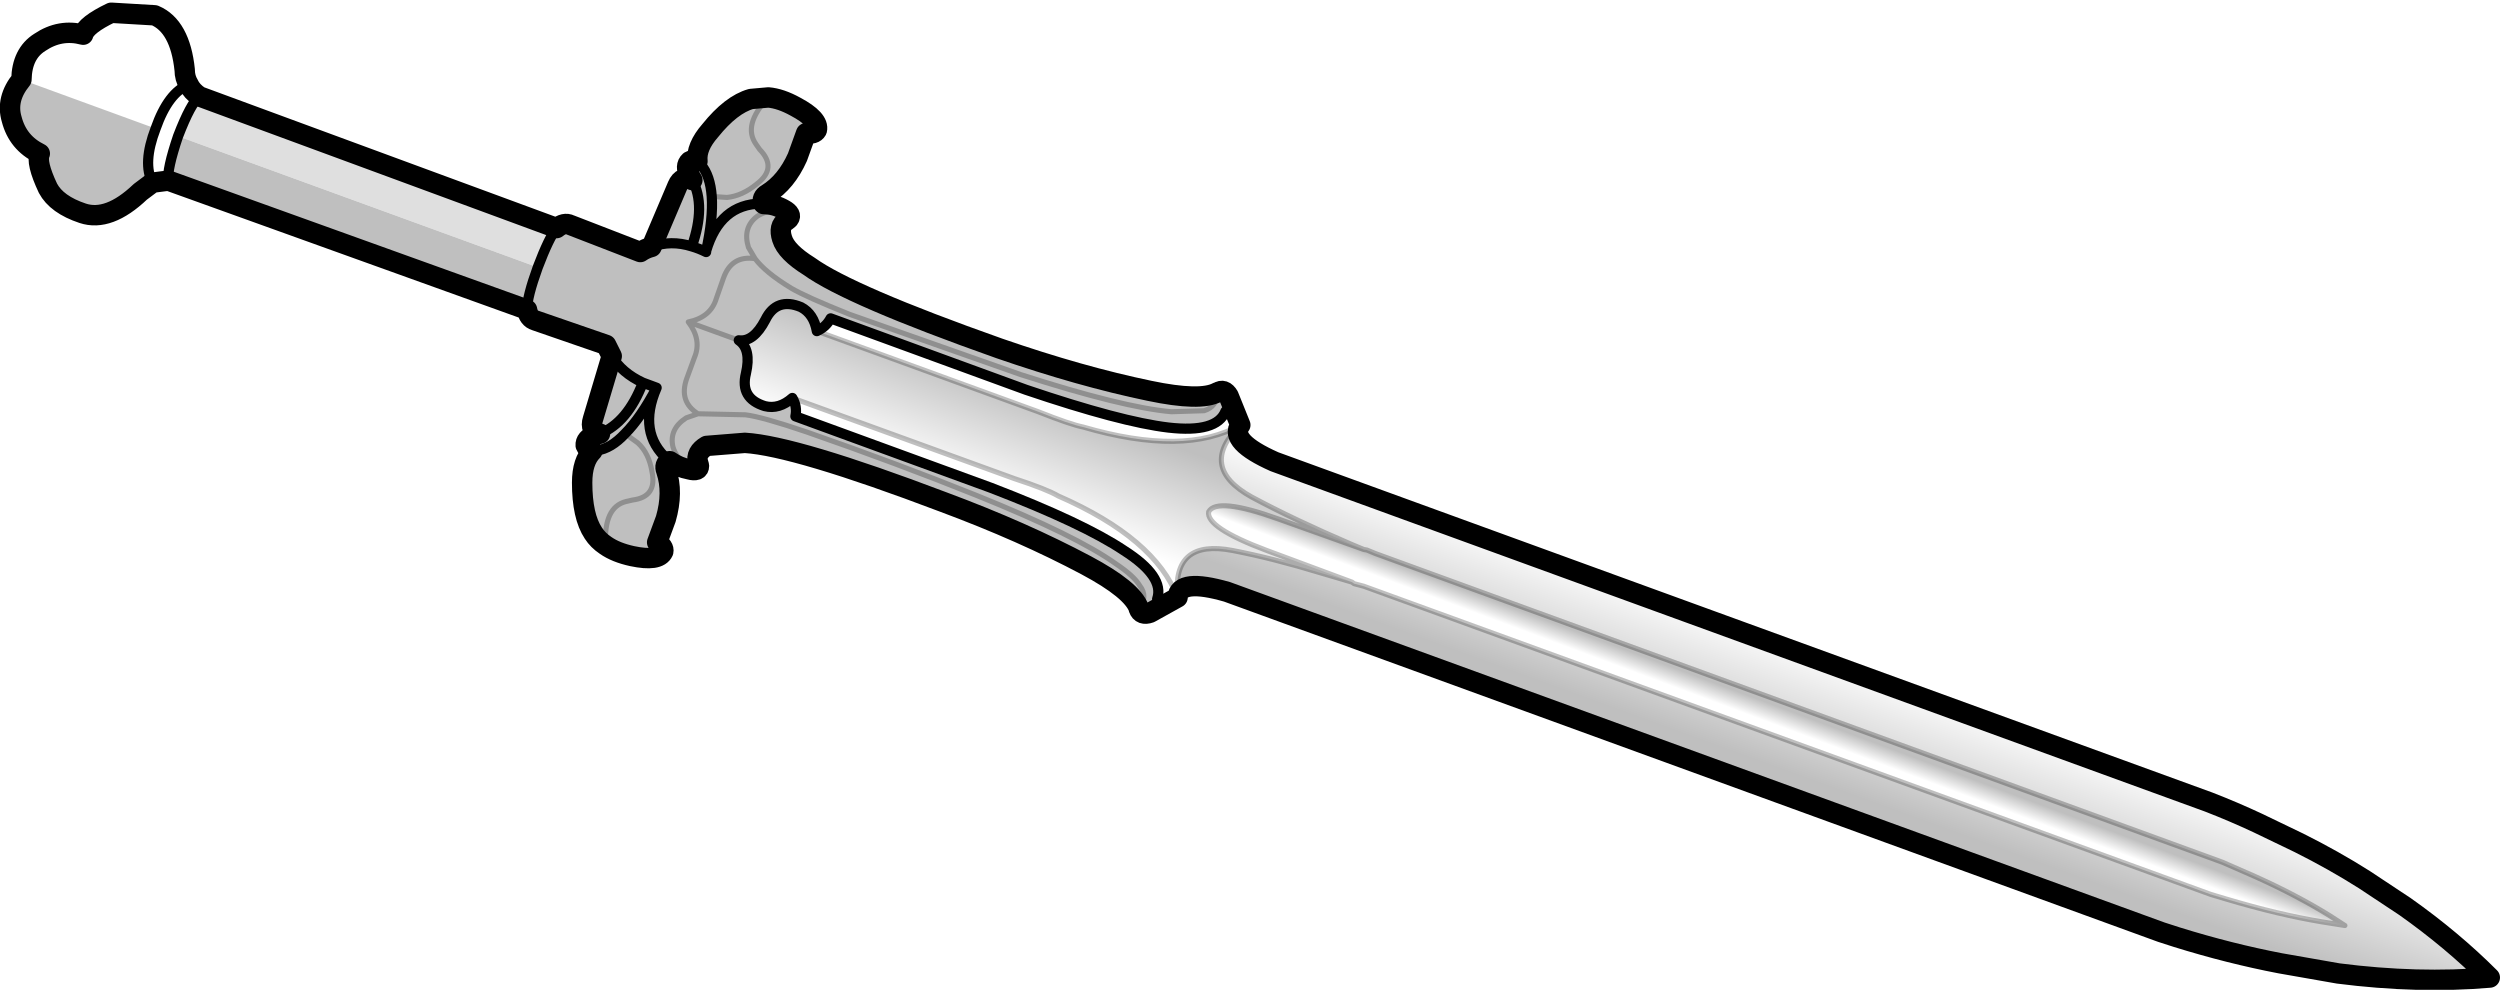 <?xml version="1.0" encoding="UTF-8" standalone="no"?>
<svg xmlns:xlink="http://www.w3.org/1999/xlink" height="97.0px" width="245.0px" xmlns="http://www.w3.org/2000/svg">
  <g transform="matrix(1.0, 0.0, 0.0, 1.0, -109.4, -304.2)">
    <path d="M243.05 358.05 L243.35 358.1 244.2 358.45 327.2 388.7 330.4 390.1 Q334.5 391.95 337.65 393.9 L339.2 394.9 337.0 394.55 Q332.75 393.85 327.55 392.3 L326.05 391.85 243.05 361.65 242.1 361.4 241.9 361.25 233.55 358.15 Q227.55 355.9 227.85 354.35 228.65 352.9 234.65 355.05 L243.05 358.05" fill="url(#gradient0)" fill-rule="evenodd" stroke="none"/>
    <path d="M241.9 361.25 L242.1 361.4 243.05 361.65 326.05 391.85 327.55 392.3 Q332.75 393.85 337.0 394.55 L339.2 394.9 337.65 393.9 Q334.5 391.95 330.4 390.1 L327.2 388.7 244.2 358.45 243.35 358.1 243.05 358.05 241.85 357.55 Q236.25 355.15 232.05 352.9 226.75 349.95 230.95 345.85 229.8 347.45 234.3 349.45 L325.85 382.8 Q328.3 383.75 330.65 384.85 L334.7 386.8 Q338.1 388.5 341.1 390.4 L345.1 393.05 Q349.7 396.3 353.4 400.0 346.35 400.6 338.55 399.6 L332.85 398.6 Q327.9 397.65 322.75 396.05 L321.2 395.55 229.65 362.2 Q224.95 360.85 224.8 362.75 224.25 357.0 230.2 358.15 234.1 358.9 238.85 360.35 L241.9 361.25" fill="url(#gradient1)" fill-rule="evenodd" stroke="none"/>
    <path d="M163.95 326.55 Q164.7 325.95 165.3 326.25 L172.15 328.9 Q172.65 328.55 173.25 328.4 L175.8 322.4 Q176.25 321.35 177.25 321.85 L176.95 321.35 Q176.5 320.45 177.0 320.0 177.4 319.75 177.75 320.0 177.6 318.6 179.0 317.0 181.05 314.45 183.0 313.9 L184.7 313.75 Q185.9 313.85 187.35 314.65 189.7 315.9 189.45 316.95 189.2 317.4 188.4 317.25 L187.55 319.6 Q186.45 322.05 184.6 323.2 184.0 323.55 184.2 324.15 L184.0 324.15 Q179.95 324.2 178.6 328.8 179.3 325.6 179.15 323.45 179.3 325.6 178.6 328.8 179.95 324.2 184.0 324.15 L184.25 324.2 Q185.3 324.2 186.25 324.75 187.05 325.2 186.7 325.65 L186.45 325.85 Q185.65 326.35 186.05 327.6 186.45 328.9 188.7 330.3 192.65 333.15 207.35 338.35 215.3 341.1 222.05 342.5 227.05 343.55 228.7 342.65 L228.75 342.65 Q229.35 342.25 229.8 343.0 229.85 343.9 229.5 344.5 228.65 346.65 223.9 346.1 219.25 345.55 209.95 342.4 L190.8 335.4 Q190.35 336.25 189.45 336.65 189.15 334.95 187.9 334.3 185.5 333.3 184.4 335.55 183.25 337.75 181.8 337.55 183.05 338.4 182.5 340.8 181.9 343.25 184.35 344.0 185.75 344.35 187.05 343.2 187.55 344.05 187.35 345.0 L206.5 352.0 Q215.6 355.5 219.55 358.15 223.55 360.7 222.8 362.9 L222.1 364.25 Q221.25 364.55 221.0 363.85 L221.0 363.8 Q220.35 362.0 215.85 359.6 209.65 356.3 201.85 353.4 187.35 347.9 182.4 347.6 L178.65 347.9 Q177.55 348.55 177.8 349.5 L177.9 349.85 Q177.9 350.45 176.95 350.2 175.9 350.0 175.05 349.4 L174.85 349.25 Q171.85 346.6 173.75 342.2 171.85 346.6 174.85 349.25 L175.0 349.4 Q174.45 349.7 174.7 350.35 175.4 352.45 174.65 355.05 L173.8 357.35 Q174.5 357.8 174.4 358.25 173.95 359.25 171.35 358.7 169.75 358.35 168.75 357.65 168.0 357.15 167.55 356.45 166.45 354.8 166.45 351.5 166.45 349.4 167.45 348.4 167.0 348.35 166.8 347.85 166.75 347.2 167.65 346.85 L168.2 346.7 Q167.15 346.4 167.5 345.3 L169.35 339.1 168.8 338.0 161.85 335.6 Q161.2 335.4 161.05 334.55 L125.9 321.9 Q125.75 320.8 126.85 317.55 L162.1 330.4 Q163.2 327.5 163.95 326.55 M124.35 322.1 L123.15 323.0 Q120.05 325.95 117.5 325.1 114.95 324.25 114.1 322.65 112.9 320.1 113.3 319.25 111.15 318.2 110.55 315.9 109.95 313.9 111.5 312.0 L124.65 316.8 Q123.35 320.2 124.35 322.1 M179.15 323.45 Q179.0 321.4 178.1 320.35 L177.75 320.0 178.1 320.35 Q179.0 321.4 179.15 323.45 L180.65 323.55 Q182.15 323.4 183.6 322.2 185.6 320.65 183.85 318.85 L183.5 318.35 Q182.15 316.45 184.7 313.75 182.15 316.45 183.5 318.35 L183.85 318.85 Q185.6 320.65 183.6 322.2 182.15 323.4 180.65 323.55 L179.15 323.45 M161.05 334.55 Q161.05 333.3 162.1 330.4 161.05 333.3 161.05 334.55 M178.6 328.9 L178.6 328.8 178.6 328.9 Q177.9 328.55 177.2 328.35 175.15 327.7 173.25 328.4 175.15 327.7 177.2 328.35 177.9 328.55 178.6 328.9 M186.7 325.65 Q185.25 324.35 183.6 325.4 182.15 326.5 182.75 328.45 L183.4 329.55 Q181.1 329.2 180.3 331.45 L179.6 333.45 Q179.05 335.3 176.85 335.75 178.2 337.5 177.45 339.25 L176.7 341.3 Q175.9 343.55 177.8 344.75 L176.65 345.15 Q174.95 346.25 175.35 348.0 175.95 349.9 177.9 349.85 175.95 349.9 175.35 348.0 174.95 346.25 176.65 345.15 L177.8 344.75 Q175.9 343.55 176.7 341.3 L177.45 339.25 Q178.2 337.5 176.85 335.75 179.05 335.3 179.6 333.45 L180.3 331.45 Q181.1 329.2 183.4 329.55 L182.75 328.45 Q182.15 326.5 183.6 325.4 185.25 324.35 186.7 325.65 M177.25 321.85 Q178.6 324.35 177.2 328.35 178.6 324.35 177.25 321.85 M176.85 335.75 L181.8 337.55 176.85 335.75 M228.7 342.65 Q228.7 344.05 227.4 344.45 L224.2 344.55 Q219.5 344.15 209.4 340.9 L192.65 335.0 Q188.4 333.3 186.95 332.45 184.4 330.9 183.4 329.55 184.4 330.9 186.95 332.45 188.4 333.3 192.65 335.0 L209.4 340.9 Q219.5 344.15 224.2 344.55 L227.4 344.45 Q228.7 344.05 228.7 342.65 M221.0 363.8 Q221.95 362.7 221.1 361.6 220.55 360.65 218.75 359.45 214.9 356.7 205.1 352.75 197.4 349.65 188.5 346.55 184.1 345.05 182.45 344.85 L177.8 344.75 182.45 344.85 Q184.1 345.05 188.5 346.55 197.4 349.65 205.1 352.75 214.9 356.7 218.75 359.45 220.55 360.65 221.1 361.6 221.95 362.7 221.0 363.8 M173.75 342.2 L172.4 341.7 Q170.35 340.75 169.35 339.1 170.35 340.75 172.4 341.7 L173.75 342.2 Q172.2 345.15 170.65 346.7 169.3 348.15 167.9 348.35 L167.45 348.4 167.9 348.35 Q169.3 348.15 170.65 346.7 172.2 345.15 173.75 342.2 M168.75 357.65 Q168.55 353.9 170.75 353.35 L171.4 353.2 Q173.8 352.9 173.3 350.45 173.0 348.6 171.9 347.6 L170.65 346.7 171.9 347.6 Q173.0 348.6 173.3 350.45 173.8 352.9 171.4 353.2 L170.75 353.35 Q168.55 353.9 168.75 357.65 M172.4 341.7 Q170.9 345.6 168.2 346.7 170.9 345.6 172.4 341.7" fill="#000000" fill-opacity="0.251" fill-rule="evenodd" stroke="none"/>
    <path d="M128.95 313.65 L163.95 326.55 Q163.2 327.5 162.1 330.4 L126.85 317.55 Q128.1 314.3 128.95 313.65" fill="#bfbfbf" fill-opacity="0.502" fill-rule="evenodd" stroke="none"/>
    <path d="M241.9 361.25 L238.85 360.35 Q234.1 358.9 230.2 358.15 224.25 357.0 224.8 362.75 222.6 356.95 213.1 352.8 212.0 352.15 208.8 351.1 L187.05 343.2 Q185.75 344.35 184.35 344.0 181.9 343.25 182.5 340.8 183.05 338.4 181.8 337.55 183.25 337.75 184.4 335.55 185.5 333.3 187.9 334.3 189.15 334.95 189.45 336.65 L211.15 344.55 Q214.3 345.8 215.55 346.05 225.5 348.95 230.95 345.85 226.75 349.95 232.05 352.9 236.25 355.15 241.85 357.55 L243.05 358.05 234.65 355.05 Q228.65 352.9 227.85 354.35 227.55 355.9 233.55 358.15 L241.9 361.25" fill="url(#gradient2)" fill-rule="evenodd" stroke="none"/>
    <path d="M243.05 358.05 L243.35 358.1 244.2 358.45 327.2 388.7 330.4 390.1 Q334.5 391.95 337.65 393.9 L339.2 394.9 337.0 394.55 Q332.75 393.85 327.55 392.3 L326.05 391.85 243.05 361.65 242.1 361.4 241.9 361.25 238.85 360.35 Q234.1 358.9 230.2 358.15 224.25 357.0 224.8 362.75 222.6 356.95 213.1 352.8 212.0 352.15 208.8 351.1 L187.05 343.2 M230.95 345.85 Q226.75 349.95 232.05 352.9 236.25 355.15 241.85 357.55 L243.05 358.05 234.65 355.05 Q228.65 352.9 227.85 354.35 227.55 355.9 233.55 358.15 L241.9 361.25 M230.95 345.85 Q225.5 348.95 215.55 346.05 214.3 345.8 211.15 344.55 L189.45 336.65 M179.15 323.45 L180.65 323.55 Q182.15 323.4 183.6 322.2 185.6 320.65 183.85 318.85 L183.5 318.35 Q182.15 316.45 184.7 313.75 M177.9 349.85 Q175.95 349.9 175.35 348.0 174.95 346.25 176.65 345.15 L177.8 344.75 Q175.9 343.55 176.7 341.3 L177.45 339.25 Q178.2 337.5 176.85 335.75 179.05 335.3 179.6 333.45 L180.3 331.45 Q181.1 329.2 183.4 329.55 L182.75 328.45 Q182.15 326.5 183.6 325.4 185.25 324.35 186.7 325.65 M183.4 329.55 Q184.4 330.9 186.95 332.45 188.4 333.3 192.65 335.0 L209.4 340.9 Q219.5 344.15 224.2 344.55 L227.4 344.45 Q228.7 344.05 228.7 342.65 M181.8 337.55 L176.85 335.75 M177.8 344.75 L182.45 344.85 Q184.1 345.05 188.5 346.55 197.4 349.65 205.1 352.75 214.9 356.7 218.75 359.45 220.55 360.65 221.1 361.6 221.95 362.7 221.0 363.8 M170.65 346.7 L171.9 347.6 Q173.0 348.6 173.3 350.45 173.8 352.9 171.4 353.2 L170.75 353.35 Q168.55 353.9 168.75 357.65" fill="none" stroke="#000000" stroke-linecap="round" stroke-linejoin="round" stroke-opacity="0.251" stroke-width="0.5"/>
    <path d="M224.8 362.75 Q224.95 360.85 229.65 362.2 L321.2 395.55 322.75 396.05 Q327.9 397.65 332.85 398.6 L338.55 399.6 Q346.35 400.6 353.4 400.0 349.7 396.3 345.1 393.05 L341.1 390.4 Q338.1 388.5 334.7 386.8 L330.65 384.85 Q328.3 383.75 325.85 382.8 L234.3 349.45 Q229.8 347.45 230.95 345.85 L229.8 343.0 Q229.35 342.25 228.75 342.65 L228.7 342.65 Q227.05 343.55 222.05 342.5 215.3 341.1 207.35 338.35 192.65 333.15 188.7 330.3 186.45 328.9 186.05 327.6 185.65 326.35 186.45 325.85 L186.7 325.65 Q187.05 325.2 186.25 324.75 185.3 324.2 184.25 324.2 L184.2 324.15 Q184.0 323.55 184.6 323.2 186.45 322.05 187.55 319.6 L188.4 317.25 Q189.2 317.4 189.45 316.95 189.7 315.9 187.35 314.65 185.9 313.85 184.7 313.75 L183.0 313.9 Q181.05 314.45 179.0 317.0 177.6 318.6 177.75 320.0 177.4 319.75 177.0 320.0 176.5 320.45 176.95 321.35 L177.25 321.85 Q176.25 321.35 175.8 322.4 L173.25 328.4 Q172.65 328.55 172.15 328.9 L165.3 326.25 Q164.7 325.95 163.95 326.55 L128.95 313.65 Q128.2 313.15 127.9 312.5 127.5 311.85 127.5 311.05 127.05 306.75 124.55 305.7 L120.3 305.45 Q117.8 306.65 117.55 307.6 115.3 307.0 113.3 308.35 111.55 309.45 111.5 312.0 109.95 313.9 110.55 315.9 111.15 318.2 113.3 319.25 112.9 320.1 114.1 322.65 114.95 324.25 117.5 325.1 120.05 325.95 123.15 323.0 L124.35 322.1 125.9 321.9 161.05 334.55 Q161.2 335.4 161.85 335.6 L168.8 338.0 169.35 339.1 167.5 345.3 Q167.15 346.4 168.2 346.7 L167.65 346.85 Q166.75 347.2 166.8 347.85 167.0 348.35 167.45 348.4 166.45 349.4 166.45 351.5 166.45 354.8 167.55 356.45 168.0 357.15 168.75 357.65 169.75 358.35 171.35 358.7 173.95 359.25 174.4 358.25 174.5 357.8 173.8 357.35 L174.65 355.05 Q175.4 352.45 174.7 350.35 174.45 349.7 175.0 349.4 L175.05 349.4 Q175.9 350.0 176.95 350.2 177.9 350.45 177.9 349.85 L177.8 349.5 Q177.55 348.55 178.65 347.9 L182.4 347.6 Q187.35 347.9 201.85 353.4 209.65 356.3 215.85 359.6 220.35 362.0 221.0 363.8 L221.0 363.85 Q221.25 364.55 222.1 364.25 L224.8 362.75" fill="none" stroke="#000000" stroke-linecap="round" stroke-linejoin="round" stroke-width="2.0"/>
    <path d="M189.45 336.65 Q189.15 334.95 187.9 334.3 185.5 333.3 184.4 335.55 183.25 337.75 181.8 337.55 183.05 338.4 182.5 340.8 181.9 343.25 184.35 344.0 185.75 344.35 187.05 343.2 187.55 344.05 187.35 345.0 L206.5 352.0 Q215.6 355.5 219.55 358.15 223.55 360.7 222.8 362.9 M124.65 316.8 Q125.9 313.25 127.9 312.5 M128.95 313.65 Q128.1 314.3 126.85 317.55 125.75 320.8 125.9 321.9 M162.1 330.4 Q163.2 327.5 163.95 326.55 M124.65 316.8 Q123.35 320.2 124.35 322.1 M177.75 320.0 L178.1 320.35 Q179.0 321.4 179.15 323.45 179.3 325.6 178.6 328.8 179.95 324.2 184.0 324.15 L184.25 324.2 M162.1 330.4 Q161.05 333.3 161.05 334.55 M178.6 328.9 Q177.9 328.55 177.2 328.35 175.15 327.7 173.25 328.4 M177.2 328.35 Q178.6 324.35 177.25 321.85 M189.45 336.65 Q190.35 336.25 190.8 335.4 L209.95 342.4 Q219.25 345.55 223.9 346.1 228.65 346.65 229.5 344.5 M173.75 342.2 Q171.85 346.6 174.85 349.25 L175.05 349.4 M169.35 339.1 Q170.35 340.75 172.4 341.7 L173.75 342.2 Q172.2 345.15 170.65 346.7 169.3 348.15 167.9 348.35 L167.45 348.4 M168.2 346.7 Q170.9 345.6 172.4 341.7" fill="none" stroke="#000000" stroke-linecap="round" stroke-linejoin="round" stroke-width="1.0"/>
    <path d="M178.6 328.8 L178.6 328.9 M229.5 344.5 Q229.85 343.9 229.8 343.0 M222.1 364.25 L222.8 362.9" fill="none" stroke="#000000" stroke-linecap="round" stroke-linejoin="round" stroke-width="0.5"/>
  </g>
  <defs>
    <linearGradient gradientTransform="matrix(4.0E-4, -0.001, 0.067, 0.025, 283.7, 374.4)" gradientUnits="userSpaceOnUse" id="gradient0" spreadMethod="pad" x1="-819.2" x2="819.2">
      <stop offset="0.0" stop-color="#000000" stop-opacity="0.0"/>
      <stop offset="1.0" stop-color="#000000" stop-opacity="0.251"/>
    </linearGradient>
    <linearGradient gradientTransform="matrix(-0.003, 0.007, -0.077, -0.028, 283.0, 372.6)" gradientUnits="userSpaceOnUse" id="gradient1" spreadMethod="pad" x1="-819.2" x2="819.2">
      <stop offset="0.0" stop-color="#000000" stop-opacity="0.0"/>
      <stop offset="1.0" stop-color="#000000" stop-opacity="0.251"/>
    </linearGradient>
    <linearGradient gradientTransform="matrix(0.003, -0.006, 0.037, 0.014, 212.05, 349.05)" gradientUnits="userSpaceOnUse" id="gradient2" spreadMethod="pad" x1="-819.2" x2="819.2">
      <stop offset="0.0" stop-color="#000000" stop-opacity="0.0"/>
      <stop offset="1.0" stop-color="#000000" stop-opacity="0.251"/>
    </linearGradient>
  </defs>
</svg>
